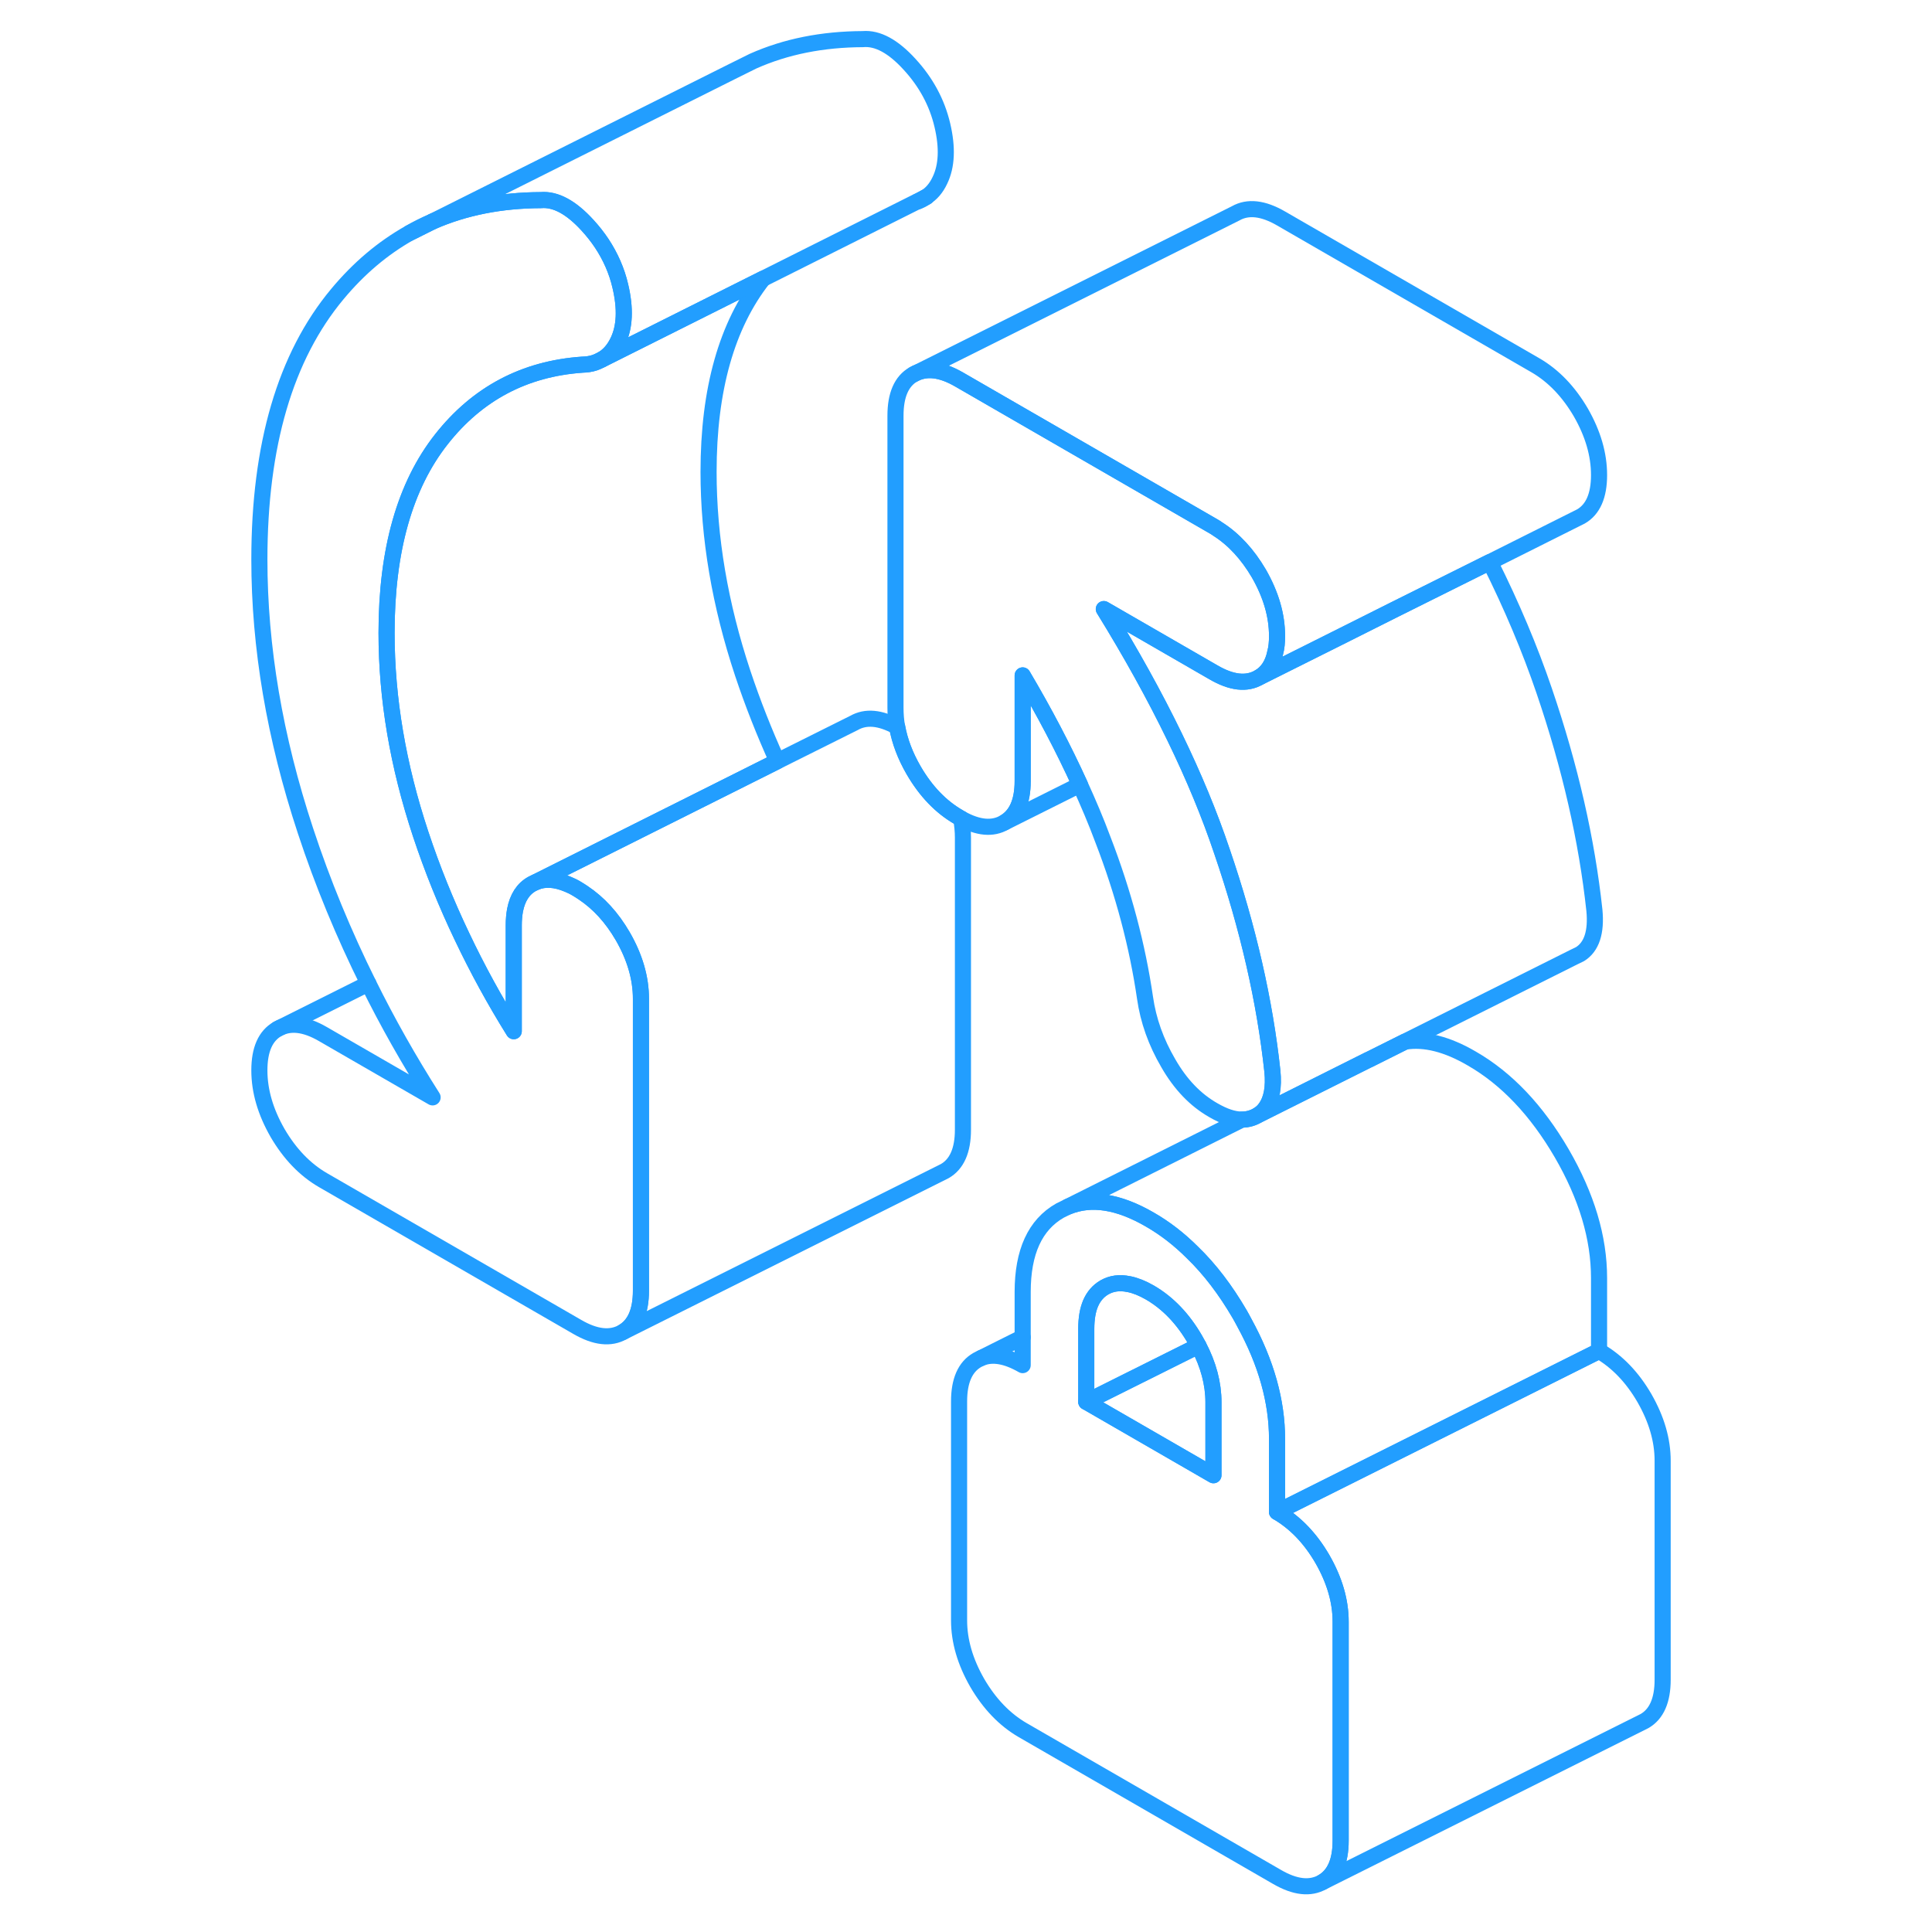 <svg width="48" height="48" viewBox="0 0 92 120" fill="none" xmlns="http://www.w3.org/2000/svg" stroke-width="1px" stroke-linecap="round" stroke-linejoin="round"><path d="M11.44 14.47L12.861 13.76C12.37 13.97 11.9 14.2 11.44 14.47Z" stroke="#229EFF" stroke-linejoin="round"/><path d="M68.14 96.84C67.38 95.53 66.44 94.56 65.32 93.91V89.38C65.32 87.05 64.65 84.64 63.29 82.16C63.2 81.98 63.1 81.81 63 81.63C62.12 80.12 61.14 78.83 60.06 77.79C59.24 76.97 58.36 76.29 57.42 75.75C55.47 74.62 53.78 74.36 52.33 74.95L51.84 75.19C50.29 76.07 49.52 77.76 49.52 80.25V84.79C48.51 84.21 47.65 84.06 46.94 84.35L46.7 84.47C45.95 84.9 45.57 85.76 45.57 87.04V100.64C45.57 101.93 45.95 103.22 46.7 104.53C47.46 105.83 48.4 106.81 49.52 107.46L65.32 116.58C66.44 117.23 67.38 117.33 68.14 116.9C68.89 116.47 69.27 115.61 69.27 114.33V100.73C69.27 99.44 68.89 98.15 68.14 96.84ZM61.37 91.63L53.47 87.07V82.54C53.47 81.9 53.56 81.37 53.74 80.95C53.93 80.51 54.22 80.18 54.6 79.96C55.04 79.71 55.54 79.64 56.11 79.76H56.12C56.52 79.84 56.95 80.01 57.42 80.28C58.54 80.93 59.48 81.91 60.23 83.21C60.3 83.34 60.37 83.46 60.44 83.59C61.06 84.77 61.37 85.94 61.37 87.1V91.63Z" stroke="#229EFF" stroke-linejoin="round"/><path d="M61.37 87.1V91.63L53.47 87.07L60.44 83.59C61.06 84.77 61.37 85.94 61.37 87.1Z" stroke="#229EFF" stroke-linejoin="round"/><path d="M25.81 62.03V80.17C25.81 81.45 25.43 82.31 24.68 82.74C23.92 83.17 22.98 83.07 21.86 82.42L6.06 73.3C4.94 72.65 4 71.67 3.24 70.37C2.49 69.06 2.11 67.77 2.11 66.48C2.11 65.19 2.49 64.34 3.24 63.91C4 63.48 4.94 63.58 6.06 64.23L12.87 68.16C11.4 65.85 10.07 63.5 8.88 61.09C7.35 58.01 6.04 54.84 4.97 51.59C3.06 45.8 2.11 40.19 2.11 34.75C2.11 27.65 3.72 22.15 6.95 18.27C8.28 16.67 9.77 15.41 11.44 14.47L12.86 13.76C14.87 12.88 17.12 12.44 19.59 12.43C20.51 12.35 21.48 12.88 22.5 14C22.83 14.36 23.12 14.73 23.38 15.12C23.92 15.94 24.31 16.82 24.53 17.77C24.86 19.17 24.81 20.31 24.38 21.2C24.13 21.72 23.8 22.09 23.38 22.33L23.11 22.46C22.89 22.56 22.63 22.62 22.36 22.64C22.3 22.64 22.23 22.65 22.17 22.65C18.57 22.9 15.65 24.45 13.42 27.28C11.15 30.16 10.01 34.17 10.01 39.31C10.01 43.39 10.72 47.56 12.13 51.81C12.85 53.98 13.71 56.11 14.7 58.18C15.65 60.18 16.72 62.14 17.91 64.05V57.47C17.91 57.12 17.94 56.82 17.99 56.54C18.14 55.76 18.49 55.21 19.05 54.9L19.28 54.79C19.84 54.56 20.49 54.6 21.24 54.91C21.44 54.99 21.65 55.09 21.86 55.22C21.98 55.29 22.1 55.37 22.22 55.45C23.18 56.09 24 56.98 24.68 58.15C25.43 59.45 25.81 60.75 25.81 62.03Z" stroke="#229EFF" stroke-linejoin="round"/><path d="M43.001 12.51C43.17 12.45 43.32 12.38 43.46 12.27L43.001 12.51Z" stroke="#229EFF" stroke-linejoin="round"/><path d="M89.27 90.73V104.33C89.27 105.61 88.89 106.47 88.14 106.9L68.14 116.9C68.89 116.47 69.27 115.61 69.27 114.33V100.73C69.27 99.44 68.89 98.15 68.14 96.84C67.38 95.53 66.44 94.56 65.32 93.91L66.18 93.48L85.32 83.91C86.44 84.56 87.38 85.53 88.14 86.84C88.89 88.15 89.27 89.44 89.27 90.73Z" stroke="#229EFF" stroke-linejoin="round"/><path d="M84.141 59.26L83.751 59.45L73.26 64.7L71.01 65.82H71.001L64.141 69.26C64.331 69.14 64.501 68.99 64.621 68.8C64.99 68.29 65.13 67.53 65.031 66.54C64.561 62.19 63.531 57.65 61.91 52.9C61.13 50.59 60.151 48.23 58.971 45.79C57.721 43.21 56.251 40.56 54.56 37.83L61.37 41.76C62.49 42.41 63.431 42.52 64.191 42.08L66.191 41.08L69.441 39.46L72.66 37.84L78.54 34.91C79.91 37.65 81.031 40.32 81.91 42.9C83.531 47.65 84.561 52.19 85.031 56.54C85.16 57.9 84.861 58.81 84.141 59.26Z" stroke="#229EFF" stroke-linejoin="round"/><path d="M61.37 41.76L54.56 37.83C56.24 40.56 57.71 43.21 58.96 45.79C60.15 48.23 61.13 50.59 61.9 52.9C63.53 57.65 64.56 62.19 65.03 66.54C65.13 67.53 64.98 68.29 64.62 68.8C64.49 68.99 64.33 69.14 64.13 69.26C63.84 69.44 63.5 69.54 63.15 69.54H63.13C62.61 69.54 62.03 69.34 61.37 68.96C60.24 68.32 59.31 67.34 58.56 66.03C57.8 64.73 57.32 63.38 57.12 61.98C56.65 58.76 55.79 55.48 54.5 52.14C54.08 51.01 53.6 49.88 53.08 48.74C52.06 46.5 50.87 44.23 49.52 41.95V48.52C49.52 49.8 49.13 50.66 48.38 51.09C47.65 51.51 46.75 51.43 45.69 50.84C45.65 50.82 45.61 50.8 45.57 50.77C44.44 50.13 43.5 49.15 42.74 47.84C42.22 46.94 41.88 46.04 41.72 45.15C41.65 44.75 41.62 44.36 41.62 43.96V25.82C41.62 24.54 41.99 23.68 42.74 23.25C43.5 22.82 44.44 22.92 45.57 23.57L61.37 32.69C61.45 32.74 61.54 32.79 61.62 32.85C62.63 33.49 63.48 34.42 64.19 35.62C64.94 36.93 65.32 38.22 65.32 39.51C65.32 39.89 65.29 40.23 65.2 40.54C65.06 41.26 64.71 41.78 64.19 42.08C63.42 42.52 62.48 42.41 61.37 41.76Z" stroke="#229EFF" stroke-linejoin="round"/><path d="M34.28 47.28L28.45 50.2L19.28 54.79L19.05 54.9C18.49 55.21 18.14 55.76 17.99 56.53C17.94 56.82 17.91 57.12 17.91 57.47V64.05C16.72 62.14 15.65 60.18 14.7 58.18C13.71 56.11 12.85 53.98 12.13 51.81C10.72 47.56 10.01 43.39 10.01 39.31C10.01 34.17 11.15 30.16 13.42 27.28C15.65 24.45 18.57 22.9 22.17 22.65C22.23 22.65 22.3 22.64 22.36 22.64C22.63 22.62 22.89 22.56 23.11 22.46L23.38 22.33L33.4 17.31C31.14 20.19 30.01 24.19 30.01 29.31C30.01 33.39 30.72 37.56 32.13 41.81C32.75 43.67 33.47 45.49 34.28 47.28Z" stroke="#229EFF" stroke-linejoin="round"/><path d="M44.38 11.2C44.15 11.69 43.84 12.05 43.46 12.27L43 12.51H42.98L33.4 17.31L23.38 22.33C23.8 22.09 24.13 21.72 24.38 21.2C24.81 20.31 24.86 19.17 24.53 17.77C24.31 16.82 23.92 15.94 23.38 15.12C23.12 14.73 22.83 14.36 22.5 14C21.48 12.88 20.51 12.35 19.59 12.43C17.12 12.44 14.87 12.88 12.86 13.76L31.44 4.46L32.77 3.8C34.81 2.89 37.09 2.44 39.59 2.43C40.51 2.35 41.48 2.88 42.5 4C43.52 5.11 44.2 6.37 44.53 7.77C44.86 9.17 44.81 10.31 44.38 11.2Z" stroke="#229EFF" stroke-linejoin="round"/><path d="M43.55 12.23L43.46 12.27" stroke="#229EFF" stroke-linejoin="round"/><path d="M8.88 61.09L3.24 63.91" stroke="#229EFF" stroke-linejoin="round"/><path d="M45.81 52.03V70.17C45.81 71.45 45.43 72.31 44.68 72.74L24.68 82.74C25.43 82.31 25.81 81.45 25.81 80.17V62.03C25.81 60.75 25.43 59.45 24.68 58.15C24 56.98 23.18 56.09 22.22 55.45C22.1 55.37 21.98 55.29 21.86 55.22C21.65 55.09 21.44 54.99 21.24 54.91C20.49 54.6 19.84 54.56 19.28 54.79L28.45 50.2L34.28 47.28L39.05 44.9C39.77 44.49 40.67 44.56 41.73 45.15C41.89 46.04 42.23 46.94 42.75 47.84C43.51 49.15 44.45 50.13 45.57 50.77C45.61 50.8 45.66 50.82 45.7 50.84C45.77 51.24 45.81 51.63 45.81 52.03Z" stroke="#229EFF" stroke-linejoin="round"/><path d="M53.08 48.74L48.38 51.09C49.13 50.66 49.52 49.8 49.52 48.52V41.95C50.87 44.23 52.06 46.5 53.08 48.74Z" stroke="#229EFF" stroke-linejoin="round"/><path d="M85.32 29.51C85.32 30.79 84.94 31.65 84.19 32.08L83.95 32.2L78.54 34.91L72.66 37.84L69.44 39.45L66.19 41.08L64.19 42.08C64.72 41.78 65.06 41.26 65.21 40.54C65.29 40.23 65.32 39.89 65.32 39.51C65.32 38.22 64.94 36.93 64.19 35.62C63.49 34.42 62.63 33.49 61.62 32.85C61.541 32.79 61.461 32.74 61.37 32.69L45.57 23.57C44.45 22.92 43.511 22.82 42.751 23.25L62.751 13.25C63.511 12.82 64.45 12.92 65.57 13.57L81.371 22.69C82.49 23.34 83.43 24.32 84.19 25.62C84.94 26.93 85.32 28.22 85.32 29.51Z" stroke="#229EFF" stroke-linejoin="round"/><path d="M85.32 79.38V83.91L66.18 93.48L65.32 93.91V89.38C65.32 87.05 64.65 84.64 63.29 82.16C63.2 81.98 63.1 81.81 63 81.63C62.12 80.12 61.14 78.83 60.06 77.79C59.24 76.97 58.36 76.29 57.42 75.75C55.47 74.62 53.78 74.36 52.33 74.95L63.14 69.54H63.15C63.51 69.54 63.84 69.44 64.14 69.26L71 65.83H71.01L73.26 64.7C74.49 64.5 75.88 64.85 77.42 65.75C79.59 67 81.45 68.97 83 71.63C84.55 74.3 85.32 76.88 85.32 79.38Z" stroke="#229EFF" stroke-linejoin="round"/><path d="M49.52 83.06L46.94 84.35" stroke="#229EFF" stroke-linejoin="round"/><path d="M60.44 83.59L53.47 87.07V82.54C53.47 81.9 53.56 81.37 53.74 80.95C53.93 80.51 54.22 80.18 54.6 79.96C55.04 79.71 55.54 79.64 56.11 79.76H56.12C56.52 79.84 56.95 80.01 57.42 80.28C58.54 80.93 59.48 81.91 60.23 83.21C60.3 83.34 60.37 83.46 60.44 83.59Z" stroke="#229EFF" stroke-linejoin="round"/></svg>